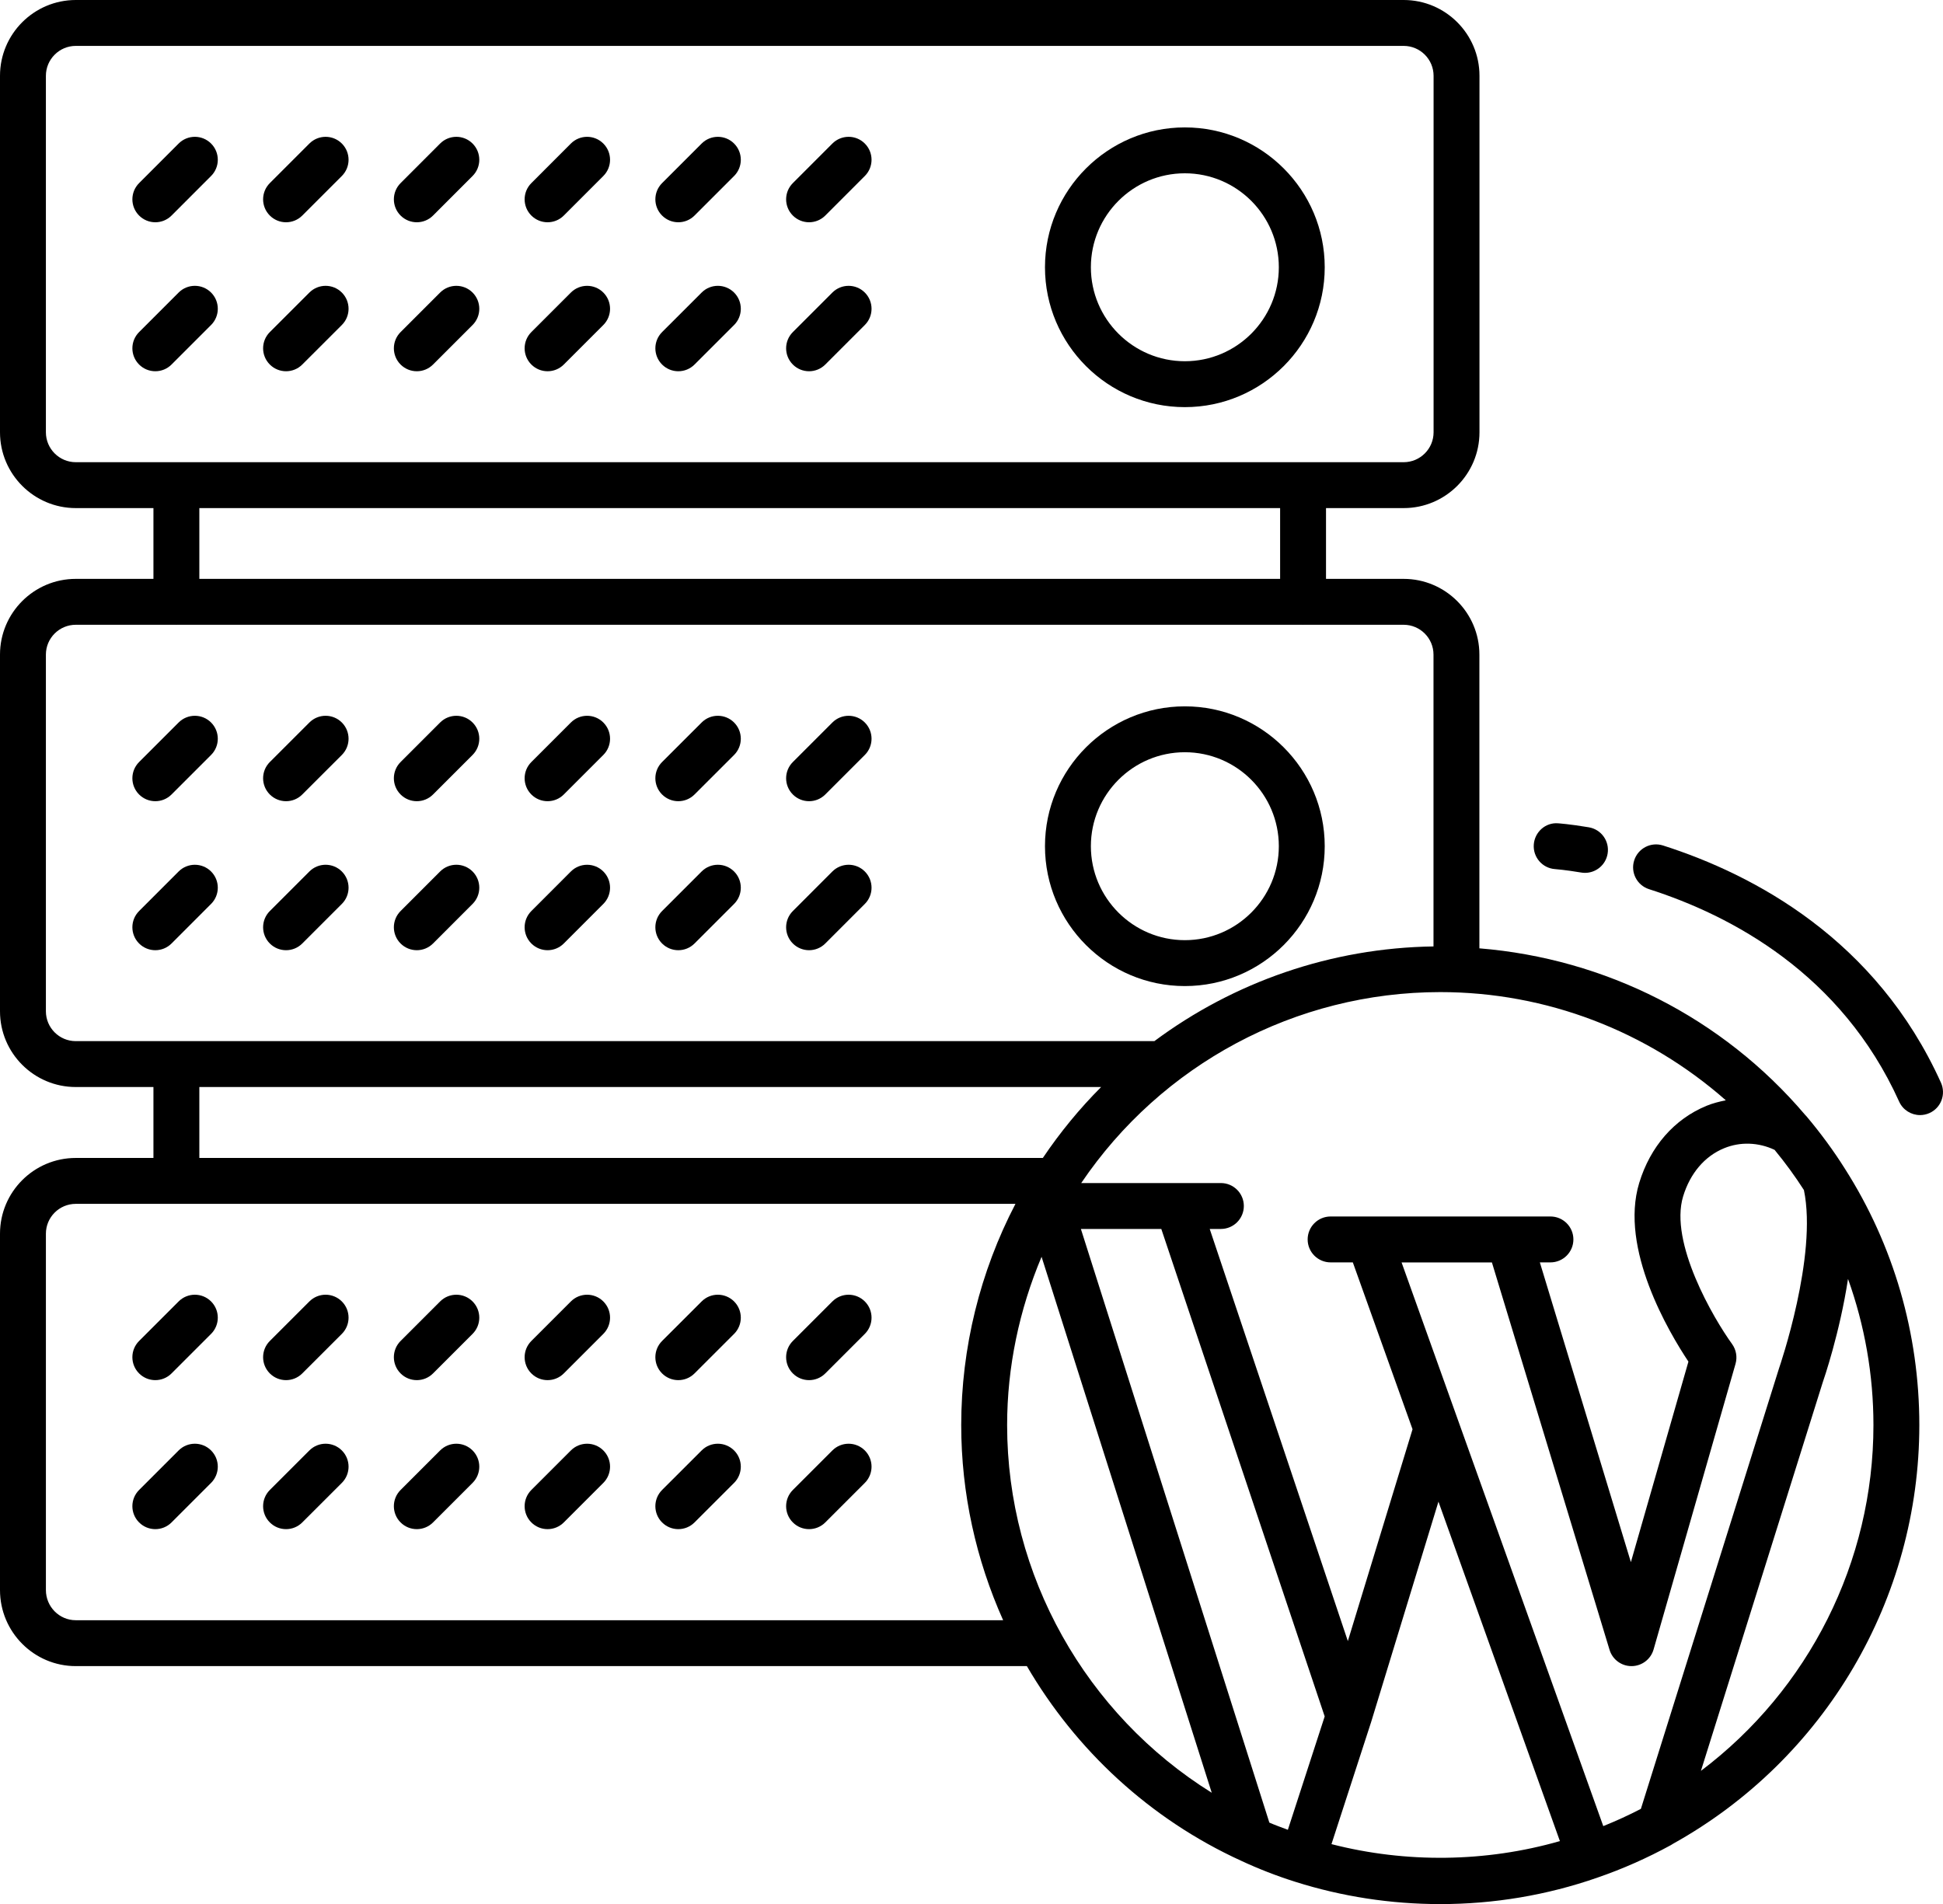 <?xml version="1.0" encoding="UTF-8"?><svg xmlns="http://www.w3.org/2000/svg" viewBox="0 0 3200 3136.17"><g id="a"/><g id="b"><g id="c"><g><path d="M1951.38,670.57c127.02,0,230.36-103.35,230.36-230.36s-103.35-230.36-230.36-230.36-230.36,103.35-230.36,230.36,103.35,230.36,230.36,230.36Zm0-385.14c85.33,0,154.77,69.44,154.77,154.77s-69.44,154.77-154.77,154.77-154.77-69.44-154.77-154.77,69.44-154.77,154.77-154.77Z"/><path d="M294.19,1190.01l-65.11,65.11c-14.76,14.76-14.76,38.68,0,53.44,7.38,7.38,17.03,11.07,26.72,11.07s19.34-3.69,26.72-11.07l65.11-65.11c14.76-14.76,14.76-38.68,0-53.44-14.76-14.76-38.68-14.76-53.44,0Z"/><path d="M509.55,1190.01l-65.16,65.11c-14.76,14.76-14.76,38.68,0,53.44,7.38,7.38,17.03,11.07,26.72,11.07s19.34-3.69,26.72-11.07l65.16-65.11c14.76-14.76,14.76-38.68,0-53.44-14.71-14.71-38.63-14.81-53.44,0Z"/><path d="M724.85,1190.01l-65.11,65.11c-14.76,14.76-14.76,38.68,0,53.44,7.38,7.38,17.03,11.07,26.72,11.07s19.34-3.69,26.72-11.07l65.11-65.11c14.76-14.76,14.76-38.68,0-53.44-14.76-14.76-38.68-14.76-53.44,0Z"/><path d="M940.21,1190.01l-65.11,65.11c-14.76,14.76-14.76,38.68,0,53.44,7.38,7.38,17.03,11.07,26.72,11.07s19.34-3.69,26.72-11.07l65.11-65.11c14.76-14.76,14.76-38.68,0-53.44-14.76-14.76-38.68-14.76-53.44,0Z"/><path d="M1155.56,1190.01l-65.16,65.11c-14.76,14.76-14.76,38.68,0,53.44,7.38,7.38,17.03,11.07,26.72,11.07s19.34-3.69,26.72-11.07l65.16-65.11c14.76-14.76,14.76-38.68,0-53.44-14.76-14.71-38.68-14.81-53.44,0Z"/><path d="M1370.87,1190.01l-65.11,65.11c-14.76,14.76-14.76,38.68,0,53.44,7.38,7.38,17.03,11.07,26.72,11.07s19.34-3.69,26.72-11.07l65.11-65.11c14.76-14.76,14.76-38.68,0-53.44-14.76-14.76-38.68-14.76-53.44,0Z"/><path d="M294.19,1435.38l-65.11,65.16c-14.76,14.76-14.76,38.68,0,53.44,7.38,7.38,17.08,11.07,26.72,11.07s19.34-3.69,26.72-11.07l65.11-65.16c14.76-14.76,14.76-38.68,0-53.44s-38.73-14.71-53.44,0Z"/><path d="M509.55,1435.38l-65.16,65.16c-14.76,14.76-14.76,38.68,0,53.44,7.38,7.38,17.03,11.07,26.72,11.07s19.34-3.69,26.72-11.07l65.16-65.16c14.76-14.76,14.76-38.68,0-53.44-14.76-14.76-38.68-14.76-53.44,0Z"/><path d="M724.85,1435.38l-65.11,65.16c-14.76,14.76-14.76,38.68,0,53.44,7.38,7.38,17.08,11.07,26.72,11.07s19.34-3.69,26.72-11.07l65.11-65.16c14.76-14.76,14.76-38.68,0-53.44-14.81-14.81-38.73-14.71-53.44,0Z"/><path d="M940.21,1435.38l-65.11,65.16c-14.76,14.76-14.76,38.68,0,53.44,7.38,7.38,17.08,11.07,26.72,11.07s19.34-3.69,26.72-11.07l65.11-65.16c14.76-14.76,14.76-38.68,0-53.44s-38.73-14.71-53.44,0Z"/><path d="M1155.56,1435.38l-65.16,65.16c-14.76,14.76-14.76,38.68,0,53.44,7.38,7.38,17.03,11.07,26.72,11.07s19.34-3.69,26.72-11.07l65.16-65.16c14.76-14.76,14.76-38.68,0-53.44-14.76-14.76-38.68-14.76-53.44,0Z"/><path d="M1370.87,1435.38l-65.11,65.16c-14.76,14.76-14.76,38.68,0,53.44,7.38,7.38,17.08,11.07,26.72,11.07s19.34-3.69,26.72-11.07l65.11-65.16c14.76-14.76,14.76-38.68,0-53.44-14.76-14.81-38.68-14.71-53.44,0Z"/><path d="M294.19,2143.55l-65.11,65.11c-14.76,14.76-14.76,38.68,0,53.44,7.38,7.38,17.03,11.07,26.72,11.07s19.34-3.69,26.72-11.07l65.11-65.11c14.76-14.76,14.76-38.68,0-53.44-14.76-14.76-38.68-14.76-53.44,0Z"/><path d="M509.55,2143.55l-65.16,65.11c-14.76,14.76-14.76,38.68,0,53.44,7.38,7.38,17.03,11.07,26.72,11.07s19.34-3.69,26.72-11.07l65.16-65.11c14.76-14.76,14.76-38.68,0-53.44-14.71-14.71-38.63-14.81-53.44,0Z"/><path d="M724.85,2143.55l-65.11,65.11c-14.76,14.76-14.76,38.68,0,53.44,7.38,7.38,17.03,11.07,26.72,11.07s19.34-3.69,26.72-11.07l65.11-65.11c14.76-14.76,14.76-38.68,0-53.44-14.76-14.76-38.68-14.76-53.44,0Z"/><path d="M940.21,2143.55l-65.11,65.11c-14.76,14.76-14.76,38.68,0,53.44,7.38,7.38,17.03,11.07,26.72,11.07s19.34-3.69,26.72-11.07l65.11-65.11c14.76-14.76,14.76-38.68,0-53.44-14.76-14.76-38.68-14.76-53.44,0Z"/><path d="M1155.56,2143.55l-65.16,65.11c-14.76,14.76-14.76,38.68,0,53.44,7.38,7.38,17.03,11.07,26.72,11.07s19.34-3.69,26.72-11.07l65.16-65.11c14.76-14.76,14.76-38.68,0-53.44-14.76-14.71-38.68-14.81-53.44,0Z"/><path d="M1370.87,2143.55l-65.11,65.11c-14.76,14.76-14.76,38.68,0,53.44,7.38,7.38,17.03,11.07,26.72,11.07s19.34-3.69,26.72-11.07l65.11-65.11c14.76-14.76,14.76-38.68,0-53.44-14.76-14.76-38.68-14.76-53.44,0Z"/><path d="M294.19,2388.97l-65.11,65.11c-14.76,14.76-14.76,38.68,0,53.44,7.38,7.38,17.03,11.07,26.72,11.07s19.34-3.69,26.72-11.07l65.11-65.11c14.76-14.76,14.76-38.68,0-53.44-14.76-14.76-38.68-14.76-53.44,0Z"/><path d="M509.55,2388.97l-65.16,65.11c-14.76,14.76-14.76,38.68,0,53.44,7.38,7.38,17.03,11.07,26.72,11.07s19.34-3.69,26.72-11.07l65.16-65.11c14.76-14.76,14.76-38.68,0-53.44-14.71-14.71-38.63-14.81-53.44,0Z"/><path d="M724.85,2388.97l-65.11,65.11c-14.76,14.76-14.76,38.68,0,53.44,7.38,7.38,17.03,11.07,26.72,11.07s19.34-3.69,26.72-11.07l65.11-65.11c14.76-14.76,14.76-38.68,0-53.44-14.76-14.76-38.68-14.76-53.44,0Z"/><path d="M940.21,2388.97l-65.11,65.11c-14.76,14.76-14.76,38.68,0,53.44,7.38,7.38,17.03,11.07,26.72,11.07s19.34-3.69,26.72-11.07l65.11-65.11c14.76-14.76,14.76-38.68,0-53.44-14.76-14.76-38.68-14.76-53.44,0Z"/><path d="M1155.56,2388.97l-65.16,65.11c-14.76,14.76-14.76,38.68,0,53.44,7.38,7.38,17.03,11.07,26.72,11.07s19.34-3.69,26.72-11.07l65.16-65.11c14.76-14.76,14.76-38.68,0-53.44-14.76-14.71-38.68-14.81-53.44,0Z"/><path d="M1370.87,2388.97l-65.11,65.11c-14.76,14.76-14.76,38.68,0,53.44,7.38,7.38,17.03,11.07,26.72,11.07s19.34-3.69,26.72-11.07l65.11-65.11c14.76-14.76,14.76-38.68,0-53.44s-38.68-14.76-53.44,0Z"/><path d="M255.81,366.09c9.69,0,19.34-3.69,26.72-11.07l65.11-65.16c14.76-14.76,14.76-38.68,0-53.44-14.81-14.81-38.73-14.71-53.44,0l-65.11,65.16c-14.76,14.76-14.76,38.68,0,53.44,7.38,7.38,17.08,11.07,26.72,11.07Z"/><path d="M471.11,366.09c9.69,0,19.34-3.69,26.72-11.07l65.16-65.16c14.76-14.76,14.76-38.68,0-53.44-14.76-14.76-38.68-14.76-53.44,0l-65.16,65.16c-14.76,14.76-14.76,38.68,0,53.44,7.38,7.38,17.03,11.07,26.72,11.07Z"/><path d="M686.47,366.09c9.69,0,19.34-3.69,26.72-11.07l65.11-65.16c14.76-14.76,14.76-38.68,0-53.44-14.81-14.81-38.73-14.71-53.44,0l-65.11,65.16c-14.76,14.76-14.76,38.68,0,53.44,7.38,7.38,17.08,11.07,26.72,11.07Z"/><path d="M901.82,366.09c9.69,0,19.34-3.69,26.72-11.07l65.11-65.16c14.76-14.76,14.76-38.68,0-53.44-14.81-14.81-38.73-14.71-53.44,0l-65.11,65.16c-14.76,14.76-14.76,38.68,0,53.44,7.38,7.38,17.08,11.07,26.72,11.07Z"/><path d="M1117.13,366.09c9.69,0,19.34-3.69,26.72-11.07l65.16-65.16c14.76-14.76,14.76-38.68,0-53.44s-38.68-14.76-53.44,0l-65.16,65.16c-14.76,14.76-14.76,38.68,0,53.44,7.38,7.38,17.03,11.07,26.72,11.07Z"/><path d="M1332.48,366.09c9.69,0,19.34-3.69,26.72-11.07l65.11-65.16c14.76-14.76,14.76-38.68,0-53.44-14.76-14.81-38.68-14.71-53.44,0l-65.11,65.16c-14.76,14.76-14.76,38.68,0,53.44,7.38,7.38,17.08,11.07,26.72,11.07Z"/><path d="M347.64,481.84c-14.76-14.76-38.68-14.76-53.44,0l-65.11,65.11c-14.76,14.76-14.76,38.68,0,53.44,7.38,7.38,17.03,11.07,26.72,11.07s19.34-3.69,26.72-11.07l65.11-65.11c14.76-14.76,14.76-38.68,0-53.44Z"/><path d="M471.11,611.47c9.65,0,19.34-3.69,26.72-11.07l65.16-65.11c14.76-14.76,14.76-38.68,0-53.44-14.71-14.71-38.63-14.81-53.44,0l-65.16,65.11c-14.76,14.76-14.76,38.68,0,53.44,7.38,7.38,17.03,11.07,26.72,11.07Z"/><path d="M686.47,611.47c9.69,0,19.34-3.69,26.72-11.07l65.11-65.11c14.76-14.76,14.76-38.68,0-53.44-14.76-14.76-38.68-14.76-53.44,0l-65.11,65.11c-14.76,14.76-14.76,38.68,0,53.44,7.38,7.38,17.03,11.07,26.72,11.07Z"/><path d="M901.82,611.47c9.69,0,19.34-3.69,26.72-11.07l65.11-65.11c14.76-14.76,14.76-38.68,0-53.44-14.76-14.76-38.68-14.76-53.44,0l-65.11,65.11c-14.76,14.76-14.76,38.68,0,53.44,7.38,7.38,17.03,11.07,26.72,11.07Z"/><path d="M1117.13,611.47c9.65,0,19.34-3.69,26.72-11.07l65.16-65.11c14.76-14.76,14.76-38.68,0-53.44-14.76-14.71-38.68-14.81-53.44,0l-65.16,65.11c-14.76,14.76-14.76,38.68,0,53.44,7.38,7.38,17.03,11.07,26.72,11.07Z"/><path d="M1332.48,611.47c9.69,0,19.34-3.69,26.72-11.07l65.11-65.11c14.76-14.76,14.76-38.68,0-53.44-14.76-14.76-38.68-14.76-53.44,0l-65.11,65.11c-14.76,14.76-14.76,38.68,0,53.44,7.38,7.38,17.03,11.07,26.72,11.07Z"/><path d="M1951.38,1624.11c127.02,0,230.36-103.35,230.36-230.36s-103.35-230.36-230.36-230.36-230.36,103.35-230.36,230.36,103.35,230.36,230.36,230.36Zm0-385.14c85.33,0,154.77,69.44,154.77,154.77s-69.44,154.77-154.77,154.77-154.77-69.44-154.77-154.77,69.44-154.77,154.77-154.77Z"/><path d="M2975.29,1838.78c-.79-.98-1.67-1.87-2.56-2.76-136-159.96-328.66-257.14-536.27-274.06v-483.82c0-68.75-55.95-124.7-124.75-124.7h-127.85v-116.58h127.9c68.85,0,124.85-56,124.85-124.85V124.85c0-68.85-56-124.85-124.85-124.85H124.85C56,0,0,56,0,124.85V712.01c0,68.85,56,124.85,124.85,124.85h127.85v116.58H124.75c-68.8,0-124.75,55.95-124.75,124.7v587.5c0,68.8,55.95,124.75,124.75,124.75h127.95v116.83H124.75c-68.8,0-124.75,55.95-124.75,124.75v586.96c0,69.05,55.95,125.25,124.75,125.25H1691.19c80.56,138.06,202.17,251.7,352.8,320.57,28.4,13.24,58.42,24.95,89.27,34.69,76.97,24.36,157.33,36.71,238.78,36.71,88.48,0,175.39-14.62,258.17-43.36,.16-.06,.31-.13,.47-.18,.02,0,.05,0,.07-.01,.03,0,.05-.03,.07-.04,41.03-14.09,81.82-32.1,121.19-53.65,1.23-.69,2.41-1.43,3.54-2.21,250.2-139.42,405.46-403.25,405.46-689.52,0-150.39-42.37-296.41-122.44-422.05-18.6-29.58-39.91-58.61-63.29-86.37Zm-272.83,1140.5c-20.36,10.61-41.05,19.98-61.96,28.44l-332.19-928.44h148.77l193.75,638.09c4.82,15.94,19.54,26.82,36.17,26.82h.3c16.73-.15,31.4-11.27,36.02-27.36l134.99-470.52c3.2-11.17,1.08-23.23-5.71-32.63-30.31-41.83-103.79-167.13-80.56-243.31,11.56-37.89,35.48-66.04,67.37-79.13,26.81-11.05,56.69-9.81,83.22,2.64,17.63,21.38,33.78,43.54,48.31,66.18,22.63,108.63-39.96,290.68-40.98,293.63l-227.51,725.58Zm-581.42,34.51c-10.22-3.88-20.57-7.52-30.49-11.85l-310.39-977.78h132.43l269.09,802.9-60.65,186.72Zm98.79-310.79l-227.51-678.84h18.4c20.87,0,37.8-16.93,37.8-37.8s-16.93-37.8-37.8-37.8h-230.02c132.07-195.36,352.9-314.52,591.34-314.52,175,0,341.08,64.43,470.27,178.19-10.71,2.22-21.39,4.83-31.69,9.06-53.2,21.9-92.62,67.03-110.93,127.02-33.02,108.37,49.21,246.55,81.05,294.34l-94.78,330.27-149.92-493.7h17.44c20.87,0,37.8-16.93,37.8-37.8s-16.93-37.8-37.8-37.8h-362.06c-20.87,0-37.8,16.93-37.8,37.8s16.93,37.8,37.8,37.8h36.6l98.34,274.86-106.54,348.9ZM75.59,712.01V124.85c0-27.17,22.1-49.26,49.26-49.26H2311.76c27.17,0,49.26,22.1,49.26,49.26V712.01c0,27.17-22.1,49.26-49.26,49.26H124.85c-27.17,0-49.26-22.1-49.26-49.26Zm252.71,124.85h1779.97v116.58H328.3v-116.58ZM75.59,1665.65v-587.5c0-27.07,22.05-49.11,49.16-49.11h165.26c.17,0,.31,.1,.49,.1s.31-.1,.49-.1h1854.59c.17,0,.31,.1,.49,.1s.31-.1,.49-.1h165.16c27.12,0,49.16,22.05,49.16,49.11v480.69c-168.6,2.38-328.66,58.52-459.71,155.97H124.75c-27.12,0-49.16-22.05-49.16-49.16Zm252.71,124.75H1813.49c-35.41,35.47-67.54,74.56-96.01,116.83H328.3v-116.83Zm-203.54,878.2c-27.12,0-49.16-22.29-49.16-49.66v-586.96c0-27.12,22.05-49.16,49.16-49.16H1672.4c-58.28,111.79-89.33,237.3-89.33,364.37,0,112.78,24.5,221.93,69.03,321.41H124.75Zm1533.91-321.41c0-95.6,19.99-189.91,56.74-277.17l280.26,882.76c-207.14-129.05-337-357.81-337-605.59Zm534.19,690.2l64.58-198.86c.02-.07,.01-.14,.03-.21,.05-.16,.16-.27,.21-.43l111.36-364.57,200.02,559.07c-122.02,34.99-253.36,36.57-376.2,5Zm608.46-120.67l200.41-639.26c1.82-5.2,28.32-82.32,41.83-171.04,27.49,76.63,41.88,157.93,41.88,240.77,0,225.67-106.82,435.81-284.12,569.53Z"/><path d="M3196.65,1783.27c-106.5-235.92-307.68-342.72-457.73-390.7-19.93-6.35-41.14,4.63-47.49,24.46-6.4,19.88,4.58,41.14,24.46,47.49,135.43,43.36,316.83,139.22,411.86,349.85,6.3,13.98,20.08,22.24,34.45,22.24,5.22,0,10.48-1.08,15.55-3.35,19.05-8.56,27.46-30.95,18.9-50Z"/><path d="M2561.07,1431.45c.98,.1,16.88,1.28,43.06,5.66,2.12,.39,4.23,.54,6.3,.54,18.11,0,34.1-13.04,37.2-31.5,3.49-20.62-10.38-40.11-31-43.55-31.55-5.31-50.39-6.55-50.39-6.55-20.82-1.82-38.78,14.32-40.21,35.14-1.38,20.82,14.27,38.83,35.04,40.26Z"/></g></g></g></svg>
